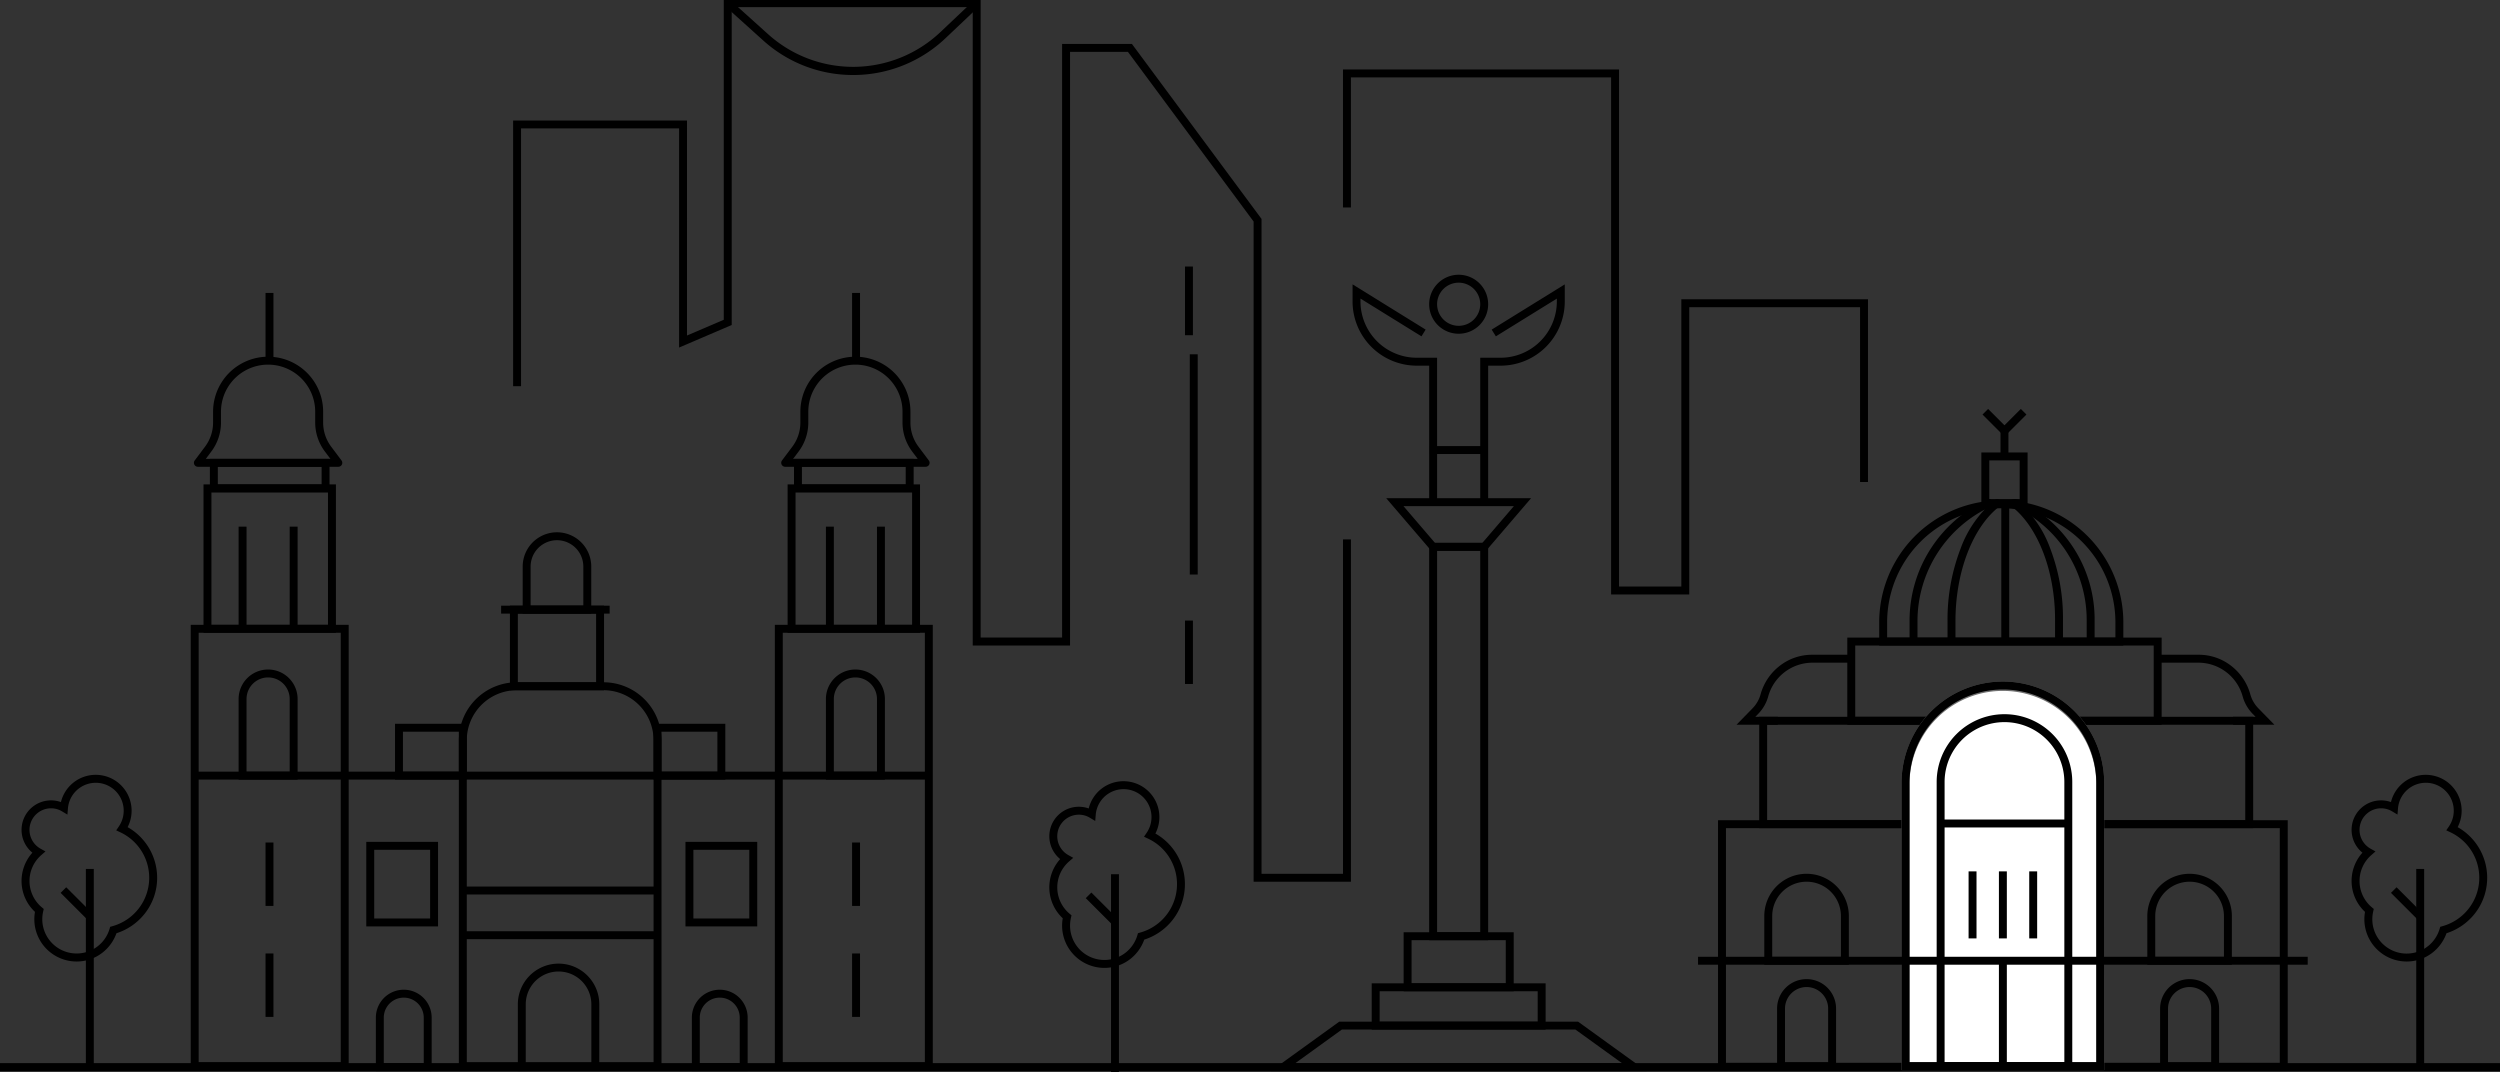 <svg xmlns="http://www.w3.org/2000/svg" xmlns:xlink="http://www.w3.org/1999/xlink" width="473.101" height="202.952" viewBox="0 0 473.101 202.952">
  <rect x="0" y="0" width="473.101" height="202.952" fill="#333333" stroke="none"/>
  <defs>
    <clipPath id="clip-path">
      <rect id="Rectangle_22998" data-name="Rectangle 22998" width="470.535" height="202.952" fill="none" stroke="#707070" stroke-width="1.5"/>
    </clipPath>
  </defs>
  <g id="shape_city" transform="translate(0)">
    <path id="Line_514" data-name="Line 514" d="M10.872.75H0V-.75H10.872Z" transform="translate(270.603 85.167)"/>
    <path id="Line_515" data-name="Line 515" d="M.75,41.678H-.75V0H.75Z" transform="translate(225.905 67.047)"/>
    <path id="Line_516" data-name="Line 516" d="M.75,12H-.75V0H.75Z" transform="translate(225 117.437)"/>
    <path id="Line_517" data-name="Line 517" d="M.75,13H-.75V0H.75Z" transform="translate(225 50.437)"/>
    <g id="Group_70261" data-name="Group 70261" transform="translate(0 118.993)">
      <g id="Group_70264" data-name="Group 70264">
        <path id="Line_518" data-name="Line 518" d="M473.1.75H0V-.75H473.1Z" transform="translate(0 82.944)"/>
        <path id="Rectangle_22979" data-name="Rectangle 22979" d="M-.75-.75H29.139V83.5H-.75ZM27.639.75H.75V82H27.639Z" transform="translate(36.845)"/>
      </g>
    </g>
    <path id="Rectangle_22981" data-name="Rectangle 22981" d="M-.75-.75H24.307V27.327H-.75ZM22.807.75H.75V25.827H22.807Z" transform="translate(39.262 92.416)"/>
    <path id="Rectangle_22982" data-name="Rectangle 22982" d="M-.75-.75H21.891V5.582H-.75ZM20.391.75H.75V4.082H20.391Z" transform="translate(40.47 87.584)"/>
    <path id="Rectangle_22983" data-name="Rectangle 22983" d="M-.75-.75H17.059v16H-.75ZM15.559.75H.75v13H15.559Z" transform="translate(97.248 115.369)"/>
    <g id="Group_70263" data-name="Group 70263" transform="translate(0.978)">
      <g id="Group_70262" data-name="Group 70262" clip-path="url(#clip-path)">
        <path id="Path_113700" data-name="Path 113700" d="M94.726,98.643H81.75v-8.9a6.488,6.488,0,0,1,12.976,0Zm-11.476-1.5h9.976v-7.4a4.988,4.988,0,0,0-9.976,0Z" transform="translate(16.186 17.476)"/>
        <path id="Path_113701" data-name="Path 113701" d="M69.31,170.3H58.75V160.189a5.28,5.28,0,0,1,10.56,0Zm-9.06-1.5h7.56v-8.612a3.78,3.78,0,0,0-7.56,0Z" transform="translate(11.4 32.385)"/>
        <path id="Path_113702" data-name="Path 113702" d="M96.4,171.167H80.991V158.456a7.707,7.707,0,0,1,15.413,0Zm-13.913-1.5H94.9V158.456a6.207,6.207,0,0,0-12.413,0Z" transform="translate(16.028 31.519)"/>
        <path id="Path_113703" data-name="Path 113703" d="M48.414,125.579H37.25V110.332a5.582,5.582,0,1,1,11.164,0Zm-9.664-1.5h8.164V110.332a4.082,4.082,0,1,0-8.164,0Z" transform="translate(6.927 21.949)"/>
        <path id="Path_113704" data-name="Path 113704" d="M110.1,180.129H71.75v-62.4A10.979,10.979,0,0,1,82.729,106.75H99.117A10.979,10.979,0,0,1,110.1,117.729Zm-36.845-1.5H108.6v-60.9a9.489,9.489,0,0,0-9.479-9.479H82.729a9.489,9.489,0,0,0-9.479,9.479Z" transform="translate(14.105 22.365)"/>
        <path id="Line_519" data-name="Line 519" d="M139.53.75H0V-.75H139.53Z" transform="translate(35.867 146.778)"/>
        <path id="Line_520" data-name="Line 520" d="M20.537.75H0V-.75H20.537Z" transform="translate(93.853 115.369)"/>
        <path id="Line_521" data-name="Line 521" d="M36.241.75H0V-.75H36.241Z" transform="translate(86.605 168.523)"/>
        <path id="Line_522" data-name="Line 522" d="M36.241.75H0V-.75H36.241Z" transform="translate(86.605 176.979)"/>
        <path id="Line_523" data-name="Line 523" d="M.75,13H-.75V0H.75Z" transform="translate(50.021 55.437)"/>
        <path id="Line_524" data-name="Line 524" d="M.75,12H-.75V0H.75Z" transform="translate(50.021 159.437)"/>
        <path id="Line_525" data-name="Line 525" d="M.75,12H-.75V0H.75Z" transform="translate(50.021 180.437)"/>
        <path id="Line_526" data-name="Line 526" d="M.75,12H-.75V0H.75Z" transform="translate(161.021 159.437)"/>
        <path id="Line_527" data-name="Line 527" d="M.75,12H-.75V0H.75Z" transform="translate(161.021 180.437)"/>
        <path id="Line_528" data-name="Line 528" d="M.75,18.725H-.75V0H.75Z" transform="translate(44.927 99.664)"/>
        <path id="Line_529" data-name="Line 529" d="M.75,18.725H-.75V0H.75Z" transform="translate(54.592 99.664)"/>
        <path id="Line_530" data-name="Line 530" d="M.75,18.725H-.75V0H.75Z" transform="translate(156.068 99.664)"/>
        <path id="Line_531" data-name="Line 531" d="M.75,18.725H-.75V0H.75Z" transform="translate(165.732 99.664)"/>
        <path id="Path_113705" data-name="Path 113705" d="M57.577,76.579H31a.75.75,0,0,1-.6-1.2l1.962-2.615a7.61,7.61,0,0,0,1.512-4.537V66.164a10.414,10.414,0,0,1,20.829,0v2.062a7.611,7.611,0,0,0,1.512,4.537l1.962,2.615a.75.75,0,0,1-.6,1.2ZM32.5,75.079H56.077l-1.062-1.415A9.12,9.12,0,0,1,53.2,68.227V66.164a8.914,8.914,0,0,0-17.829,0v2.062a9.12,9.12,0,0,1-1.812,5.437Z" transform="translate(5.471 11.755)"/>
        <path id="Rectangle_22984" data-name="Rectangle 22984" d="M-.75-.75H12.83V9.81H-.75ZM11.33.75H.75V8.31H11.33Z" transform="translate(74.525 137.718)"/>
        <path id="Rectangle_22985" data-name="Rectangle 22985" d="M-.75-.75H12.83v16H-.75ZM11.33.75H.75v13H11.33Z" transform="translate(69.088 160.066)"/>
        <path id="Rectangle_22986" data-name="Rectangle 22986" d="M-.75-.75H29.139V83.5H-.75ZM27.639.75H.75V82H27.639Z" transform="translate(146.403 118.993)"/>
        <path id="Rectangle_22987" data-name="Rectangle 22987" d="M-.75-.75H24.307V27.327H-.75ZM22.807.75H.75V25.827H22.807Z" transform="translate(148.82 92.416)"/>
        <path id="Rectangle_22988" data-name="Rectangle 22988" d="M-.75-.75H21.891V5.582H-.75ZM20.391.75H.75V4.082H20.391Z" transform="translate(150.028 87.584)"/>
        <path id="Path_113706" data-name="Path 113706" d="M118.81,170.3H108.25V160.189a5.28,5.28,0,0,1,10.56,0Zm-9.06-1.5h7.56v-8.612a3.78,3.78,0,0,0-7.56,0Z" transform="translate(21.699 32.385)"/>
        <path id="Path_113707" data-name="Path 113707" d="M140.414,125.579H129.25V110.332a5.582,5.582,0,0,1,11.164,0Zm-9.664-1.5h8.164V110.332a4.082,4.082,0,0,0-8.164,0Z" transform="translate(26.068 21.949)"/>
        <path id="Line_532" data-name="Line 532" d="M.75,13H-.75V0H.75Z" transform="translate(161.021 55.437)"/>
        <path id="Path_113708" data-name="Path 113708" d="M149.577,76.579H123a.75.75,0,0,1-.6-1.2l1.962-2.615a7.61,7.61,0,0,0,1.512-4.537V66.164a10.414,10.414,0,0,1,20.829,0v2.062a7.611,7.611,0,0,0,1.512,4.537l1.962,2.615a.75.75,0,0,1-.6,1.2Zm-25.077-1.5h23.577l-1.062-1.415a9.12,9.12,0,0,1-1.812-5.437V66.164a8.914,8.914,0,0,0-17.829,0v2.062a9.12,9.12,0,0,1-1.812,5.437Z" transform="translate(24.611 11.755)"/>
        <path id="Rectangle_22989" data-name="Rectangle 22989" d="M-.75-.75H12.83V9.81H-.75ZM11.33.75H.75V8.31H11.33Z" transform="translate(123.451 137.718)"/>
        <path id="Rectangle_22990" data-name="Rectangle 22990" d="M-.75-.75H12.83v16H-.75ZM11.33.75H.75v13H11.33Z" transform="translate(129.491 160.066)"/>
        <path id="Path_113709" data-name="Path 113709" d="M238.8,166.753H220.384V41.821L196.595,9.706H185.642V122.055H167.229V1.25H121.616V61.4l-9.956,4.267V24.2H81.75v48.78h-1.5V22.7h32.909V63.389l6.956-2.981V-.25h48.614v120.8h15.413V8.206H197.35l24.533,33.12V165.253H237.3V101.976h1.5Z" transform="translate(15.873 0.104)"/>
        <path id="Rectangle_22991" data-name="Rectangle 22991" d="M-.75-.75H107.058V46.656H-.75ZM105.558.75H.75V45.156H105.558Z" transform="translate(324.893 155.969)"/>
        <path id="Rectangle_22992" data-name="Rectangle 22992" d="M-.75-.75H92.728V20.32H-.75ZM91.228.75H.75V18.82H91.228Z" transform="translate(332.687 136.399)"/>
        <path id="Rectangle_22993" data-name="Rectangle 22993" d="M-.75-.75H58.736V15.741H-.75ZM57.236.75H.75V14.241H57.236Z" transform="translate(349.356 121.409)"/>
        <path id="Path_113710" data-name="Path 113710" d="M335.345,179.379H298.5V125.923a18.423,18.423,0,1,1,36.845,0Z" transform="translate(61.124 22.365)" fill="#fff"/>
        <path id="Path_113710_-_Outline" data-name="Path 113710 - Outline" d="M336.1,180.129H297.75V125.923a19.173,19.173,0,1,1,38.345,0Zm-36.845-1.5H334.6V125.923a17.673,17.673,0,0,0-35.345,0Z" transform="translate(61.124 22.365)" fill="#707070"/>
        <path id="Path_113711" data-name="Path 113711" d="M336.1,180.129H297.75V125.923a19.173,19.173,0,1,1,38.345,0Zm-36.845-1.5H334.6V125.923a17.673,17.673,0,1,0-35.345,0Z" transform="translate(61.124 22.365)"/>
        <path id="Path_113712" data-name="Path 113712" d="M292.247,153.955h-16v-9.206a8,8,0,0,1,16,0Zm-14.5-1.5h13v-7.706a6.5,6.5,0,0,0-13,0Z" transform="translate(56.651 28.607)"/>
        <path id="Path_113713" data-name="Path 113713" d="M340.448,105.723h-46.2v-4.374a23.1,23.1,0,1,1,46.2,0Zm-44.7-1.5h43.2v-2.874a21.6,21.6,0,0,0-43.2,0Z" transform="translate(60.396 16.436)"/>
        <path id="Path_113714" data-name="Path 113714" d="M299.754,105.159a.75.75,0,0,1-.75-.75v-3.321A25.133,25.133,0,0,1,303.1,87.3a25.459,25.459,0,0,1,10.613-9.178.75.75,0,1,1,.631,1.361,23.912,23.912,0,0,0-13.842,21.6v3.321A.75.75,0,0,1,299.754,105.159Z" transform="translate(61.385 16.395)"/>
        <path id="Path_113715" data-name="Path 113715" d="M329.93,104.867a.75.75,0,0,1-.75-.75v-3.283A23.634,23.634,0,0,0,315.5,79.486a.75.75,0,1,1,.631-1.361A25.184,25.184,0,0,1,326.628,87.2a24.853,24.853,0,0,1,4.053,13.631v3.283A.75.75,0,0,1,329.93,104.867Z" transform="translate(64.727 16.395)"/>
        <path id="Path_113716" data-name="Path 113716" d="M305.7,105.159a.75.75,0,0,1-.75-.75v-3.321a37.386,37.386,0,0,1,2.467-13.651,21.388,21.388,0,0,1,6.5-9.228.75.75,0,1,1,.911,1.192c-5.086,3.885-8.373,12.4-8.373,21.686v3.321A.75.75,0,0,1,305.7,105.159Z" transform="translate(62.622 16.395)"/>
        <path id="Path_113717" data-name="Path 113717" d="M324.021,104.867a.75.75,0,0,1-.75-.75v-3.283c0-9.179-3.248-17.592-8.274-21.432a.75.75,0,0,1,.911-1.192,21.156,21.156,0,0,1,6.424,9.127,36.965,36.965,0,0,1,2.439,13.5v3.283A.75.75,0,0,1,324.021,104.867Z" transform="translate(64.651 16.395)"/>
        <path id="Path_113718" data-name="Path 113718" d="M328.911,179.089H303.25V124.58a12.83,12.83,0,1,1,25.661,0Zm-24.161-1.5h22.661V124.58a11.33,11.33,0,1,0-22.661,0Z" transform="translate(62.268 23.405)"/>
        <path id="Path_113719" data-name="Path 113719" d="M289.414,170.455H278.25V158.832a5.582,5.582,0,0,1,11.164,0Zm-9.664-1.5h8.164V158.832a4.082,4.082,0,0,0-8.164,0Z" transform="translate(57.067 32.039)"/>
        <path id="Rectangle_22994" data-name="Rectangle 22994" d="M-.75-.75H8V9.576H-.75ZM6.5.75H.75V8.076H6.5Z" transform="translate(374.725 86.375)"/>
        <path id="Path_113720" data-name="Path 113720" d="M352.247,153.955h-16v-9.206a8,8,0,0,1,16,0Zm-14.5-1.5h13v-7.706a6.5,6.5,0,0,0-13,0Z" transform="translate(69.134 28.607)"/>
        <path id="Path_113721" data-name="Path 113721" d="M349.414,170.455H338.25V158.832a5.582,5.582,0,1,1,11.164,0Zm-9.664-1.5h8.164V158.832a4.082,4.082,0,1,0-8.164,0Z" transform="translate(69.55 32.039)"/>
        <path id="Line_533" data-name="Line 533" d="M115.369.75H0V-.75H115.369Z" transform="translate(320.362 181.811)"/>
        <path id="Line_534" data-name="Line 534" d="M24.765.75H0V-.75H24.765Z" transform="translate(365.664 155.838)"/>
        <path id="Line_535" data-name="Line 535" d="M.75,18.725H-.75V0H.75Z" transform="translate(378.047 182.415)"/>
        <path id="Line_536" data-name="Line 536" d="M.75,12.685H-.75V0H.75Z" transform="translate(372.308 164.899)"/>
        <path id="Line_537" data-name="Line 537" d="M.75,12.685H-.75V0H.75Z" transform="translate(383.785 164.899)"/>
        <path id="Line_538" data-name="Line 538" d="M.75,12.685H-.75V0H.75Z" transform="translate(378.047 164.899)"/>
        <path id="Line_539" data-name="Line 539" d="M.75,4.953H-.75V0H.75Z" transform="translate(378.349 81.544)"/>
        <path id="Line_540" data-name="Line 540" d="M.75,26.207H-.75V0H.75Z" transform="translate(378.497 95.201)"/>
        <path id="Path_113722" data-name="Path 113722" d="M314.624,69.185,310.47,65.03l1.061-1.061,3.094,3.094,3.094-3.094,1.061,1.061Z" transform="translate(63.725 13.419)"/>
        <path id="Path_113723" data-name="Path 113723" d="M359.214,115.492h-7.822v-1.5h4.259l-.56-.573a7.592,7.592,0,0,1-1.873-3.255,8.7,8.7,0,0,0-8.3-6.414H337.5v-1.5h7.42a9.917,9.917,0,0,1,6.108,2.092,10.275,10.275,0,0,1,3.635,5.419,6.087,6.087,0,0,0,1.5,2.61Z" transform="translate(70.216 21.657)"/>
        <path id="Path_113734" data-name="Path 113734" d="M343.54,115.492h-7.822l3.05-3.121a6.088,6.088,0,0,0,1.5-2.611,10.274,10.274,0,0,1,3.634-5.418,9.918,9.918,0,0,1,6.108-2.092h7.42v1.5h-7.42a8.7,8.7,0,0,0-8.3,6.413,7.592,7.592,0,0,1-1.874,3.256l-.559.572h4.259Z" transform="translate(-8.078 21.657)"/>
        <path id="Path_113725" data-name="Path 113725" d="M275.777,110.1H260.988V12.25H211.75V36.869h-1.5V10.75h52.238V108.6h11.789V54.24H309.6V88.815h-1.5V55.74H275.777Z" transform="translate(42.92 2.393)"/>
        <path id="Path_113726" data-name="Path 113726" d="M269.762,169.262H198.681l12.949-9.352h45.183Zm-66.443-1.5h61.8l-8.8-6.352H212.115Z" transform="translate(40.839 33.425)"/>
        <path id="Rectangle_22995" data-name="Rectangle 22995" d="M-.75-.75H32.159V8H-.75ZM30.659.75H.75V6.5H30.659Z" transform="translate(259.356 186.836)"/>
        <path id="Rectangle_22996" data-name="Rectangle 22996" d="M-.75-.75H20.079V10.414H-.75ZM18.579.75H.75V8.914H18.579Z" transform="translate(265.396 177.171)"/>
        <path id="Path_113727" data-name="Path 113727" d="M235.758,87.866H225.4l-8.534-9.956h27.422Zm-9.664-1.5h8.974l5.963-6.956h-20.9Z" transform="translate(44.48 16.365)"/>
        <path id="Rectangle_22997" data-name="Rectangle 22997" d="M-.75-.75H10.414V74.441H-.75ZM8.914.75H.75V72.941H8.914Z" transform="translate(270.228 103.48)"/>
        <path id="Ellipse_19167" data-name="Ellipse 19167" d="M4.832-.75A5.582,5.582,0,1,1-.75,4.832,5.589,5.589,0,0,1,4.832-.75Zm0,9.664A4.082,4.082,0,1,0,.75,4.832,4.087,4.087,0,0,0,4.832,8.914Z" transform="translate(270.228 52.743)"/>
        <path id="Path_113728" data-name="Path 113728" d="M233.25,85.525h-1.5V58.2h3.844a10.665,10.665,0,0,0,10.653-10.653v-.539l-11.54,7.144-.79-1.275,13.829-8.561v3.232A12.153,12.153,0,0,1,235.594,59.7H233.25Z" transform="translate(47.393 9.499)"/>
        <path id="Path_113729" data-name="Path 113729" d="M227.747,85.525h-1.5V59.7H223.9A12.153,12.153,0,0,1,211.75,47.545V44.313l13.829,8.561-.79,1.275-11.54-7.144v.539A10.665,10.665,0,0,0,223.9,58.2h3.844Z" transform="translate(43.232 9.499)"/>
        <path id="Line_541" data-name="Line 541" d="M4.47,5.53l-5-5L.53-.53l5,5Z" transform="translate(205.021 169.437)"/>
        <path id="Line_542" data-name="Line 542" d="M.75,38H-.75V0H.75Z" transform="translate(210.021 165.437)"/>
        <path id="Path_113730" data-name="Path 113730" d="M174.664,157.575a8.007,8.007,0,0,1-8-8,8.119,8.119,0,0,1,.123-1.393,8,8,0,0,1-.488-11.2,5.579,5.579,0,0,1,5.4-9.578,6.771,6.771,0,0,1,6.584-5.158,6.791,6.791,0,0,1,6.038,9.9,11.007,11.007,0,0,1,5.584,9.578,10.9,10.9,0,0,1-2.295,6.729,11.1,11.1,0,0,1-5.4,3.772,8.072,8.072,0,0,1-2.711,3.721A7.929,7.929,0,0,1,174.664,157.575Zm-4.832-28.993a4.08,4.08,0,0,0-1.991,7.643l.931.519-.8.7a6.5,6.5,0,0,0,.122,9.89l.35.294-.1.446a6.7,6.7,0,0,0-.175,1.5,6.5,6.5,0,0,0,12.737,1.831l.118-.4.4-.111a9.51,9.51,0,0,0,1.534-17.77l-.793-.374.492-.725a5.286,5.286,0,1,0-9.625-3.456l-.1,1.2-1.035-.621A3.962,3.962,0,0,0,169.832,128.582Z" transform="translate(33.35 25.59)"/>
        <path id="Line_543" data-name="Line 543" d="M4.47,5.53l-5-5L.53-.53l5,5Z" transform="translate(452.021 168.437)"/>
        <path id="Line_544" data-name="Line 544" d="M.75,37H-.75V0H.75Z" transform="translate(457.021 164.437)"/>
        <path id="Path_113731" data-name="Path 113731" d="M378.664,156.575a8.007,8.007,0,0,1-8-8,8.12,8.12,0,0,1,.123-1.393,8,8,0,0,1-.488-11.2,5.579,5.579,0,0,1,5.4-9.578,6.772,6.772,0,0,1,6.584-5.158,6.791,6.791,0,0,1,6.038,9.9,11.007,11.007,0,0,1,5.584,9.578,10.9,10.9,0,0,1-2.3,6.729,11.1,11.1,0,0,1-5.4,3.772,8.072,8.072,0,0,1-2.711,3.721A7.929,7.929,0,0,1,378.664,156.575Zm-4.832-28.993a4.08,4.08,0,0,0-1.991,7.643l.931.519-.8.7a6.5,6.5,0,0,0,.122,9.89l.35.294-.1.446a6.7,6.7,0,0,0-.175,1.5,6.5,6.5,0,0,0,12.737,1.831l.118-.4.4-.111a9.51,9.51,0,0,0,1.534-17.77l-.793-.374.492-.725a5.286,5.286,0,1,0-9.625-3.456l-.1,1.2-1.035-.621A3.962,3.962,0,0,0,373.832,127.582Z" transform="translate(75.791 25.382)"/>
        <path id="Line_545" data-name="Line 545" d="M4.47,5.53l-5-5L.53-.53l5,5Z" transform="translate(11.021 168.437)"/>
        <path id="Line_546" data-name="Line 546" d="M.75,37H-.75V0H.75Z" transform="translate(16.021 164.437)"/>
        <path id="Path_113732" data-name="Path 113732" d="M13.664,156.575a8.007,8.007,0,0,1-8-8,8.119,8.119,0,0,1,.123-1.393,8,8,0,0,1-.488-11.2,5.579,5.579,0,0,1,5.4-9.578,6.772,6.772,0,0,1,6.584-5.158,6.791,6.791,0,0,1,6.038,9.9,11.007,11.007,0,0,1,5.584,9.578,10.9,10.9,0,0,1-2.3,6.729,11.1,11.1,0,0,1-5.4,3.772,8.072,8.072,0,0,1-2.711,3.721A7.929,7.929,0,0,1,13.664,156.575ZM8.832,127.582a4.08,4.08,0,0,0-1.991,7.643l.931.519-.8.7a6.5,6.5,0,0,0,.122,9.89l.35.294-.1.446a6.7,6.7,0,0,0-.175,1.5A6.5,6.5,0,0,0,19.9,150.408l.118-.4.4-.111a9.51,9.51,0,0,0,1.534-17.77l-.793-.374.492-.725a5.286,5.286,0,1,0-9.625-3.456l-.1,1.2-1.035-.621A3.962,3.962,0,0,0,8.832,127.582Z" transform="translate(-0.146 25.382)"/>
        <path id="Path_113733" data-name="Path 113733" d="M137.728,14.091a25.338,25.338,0,0,1-17-6.524L113.5,1.057l1-1.115,7.234,6.51a24.036,24.036,0,0,0,32.442-.415L160.6-.044l1.032,1.089-6.421,6.083a25.343,25.343,0,0,1-17.152,6.962Z" transform="translate(22.739 0.104)"/>
      </g>
    </g>
  </g>
</svg>
